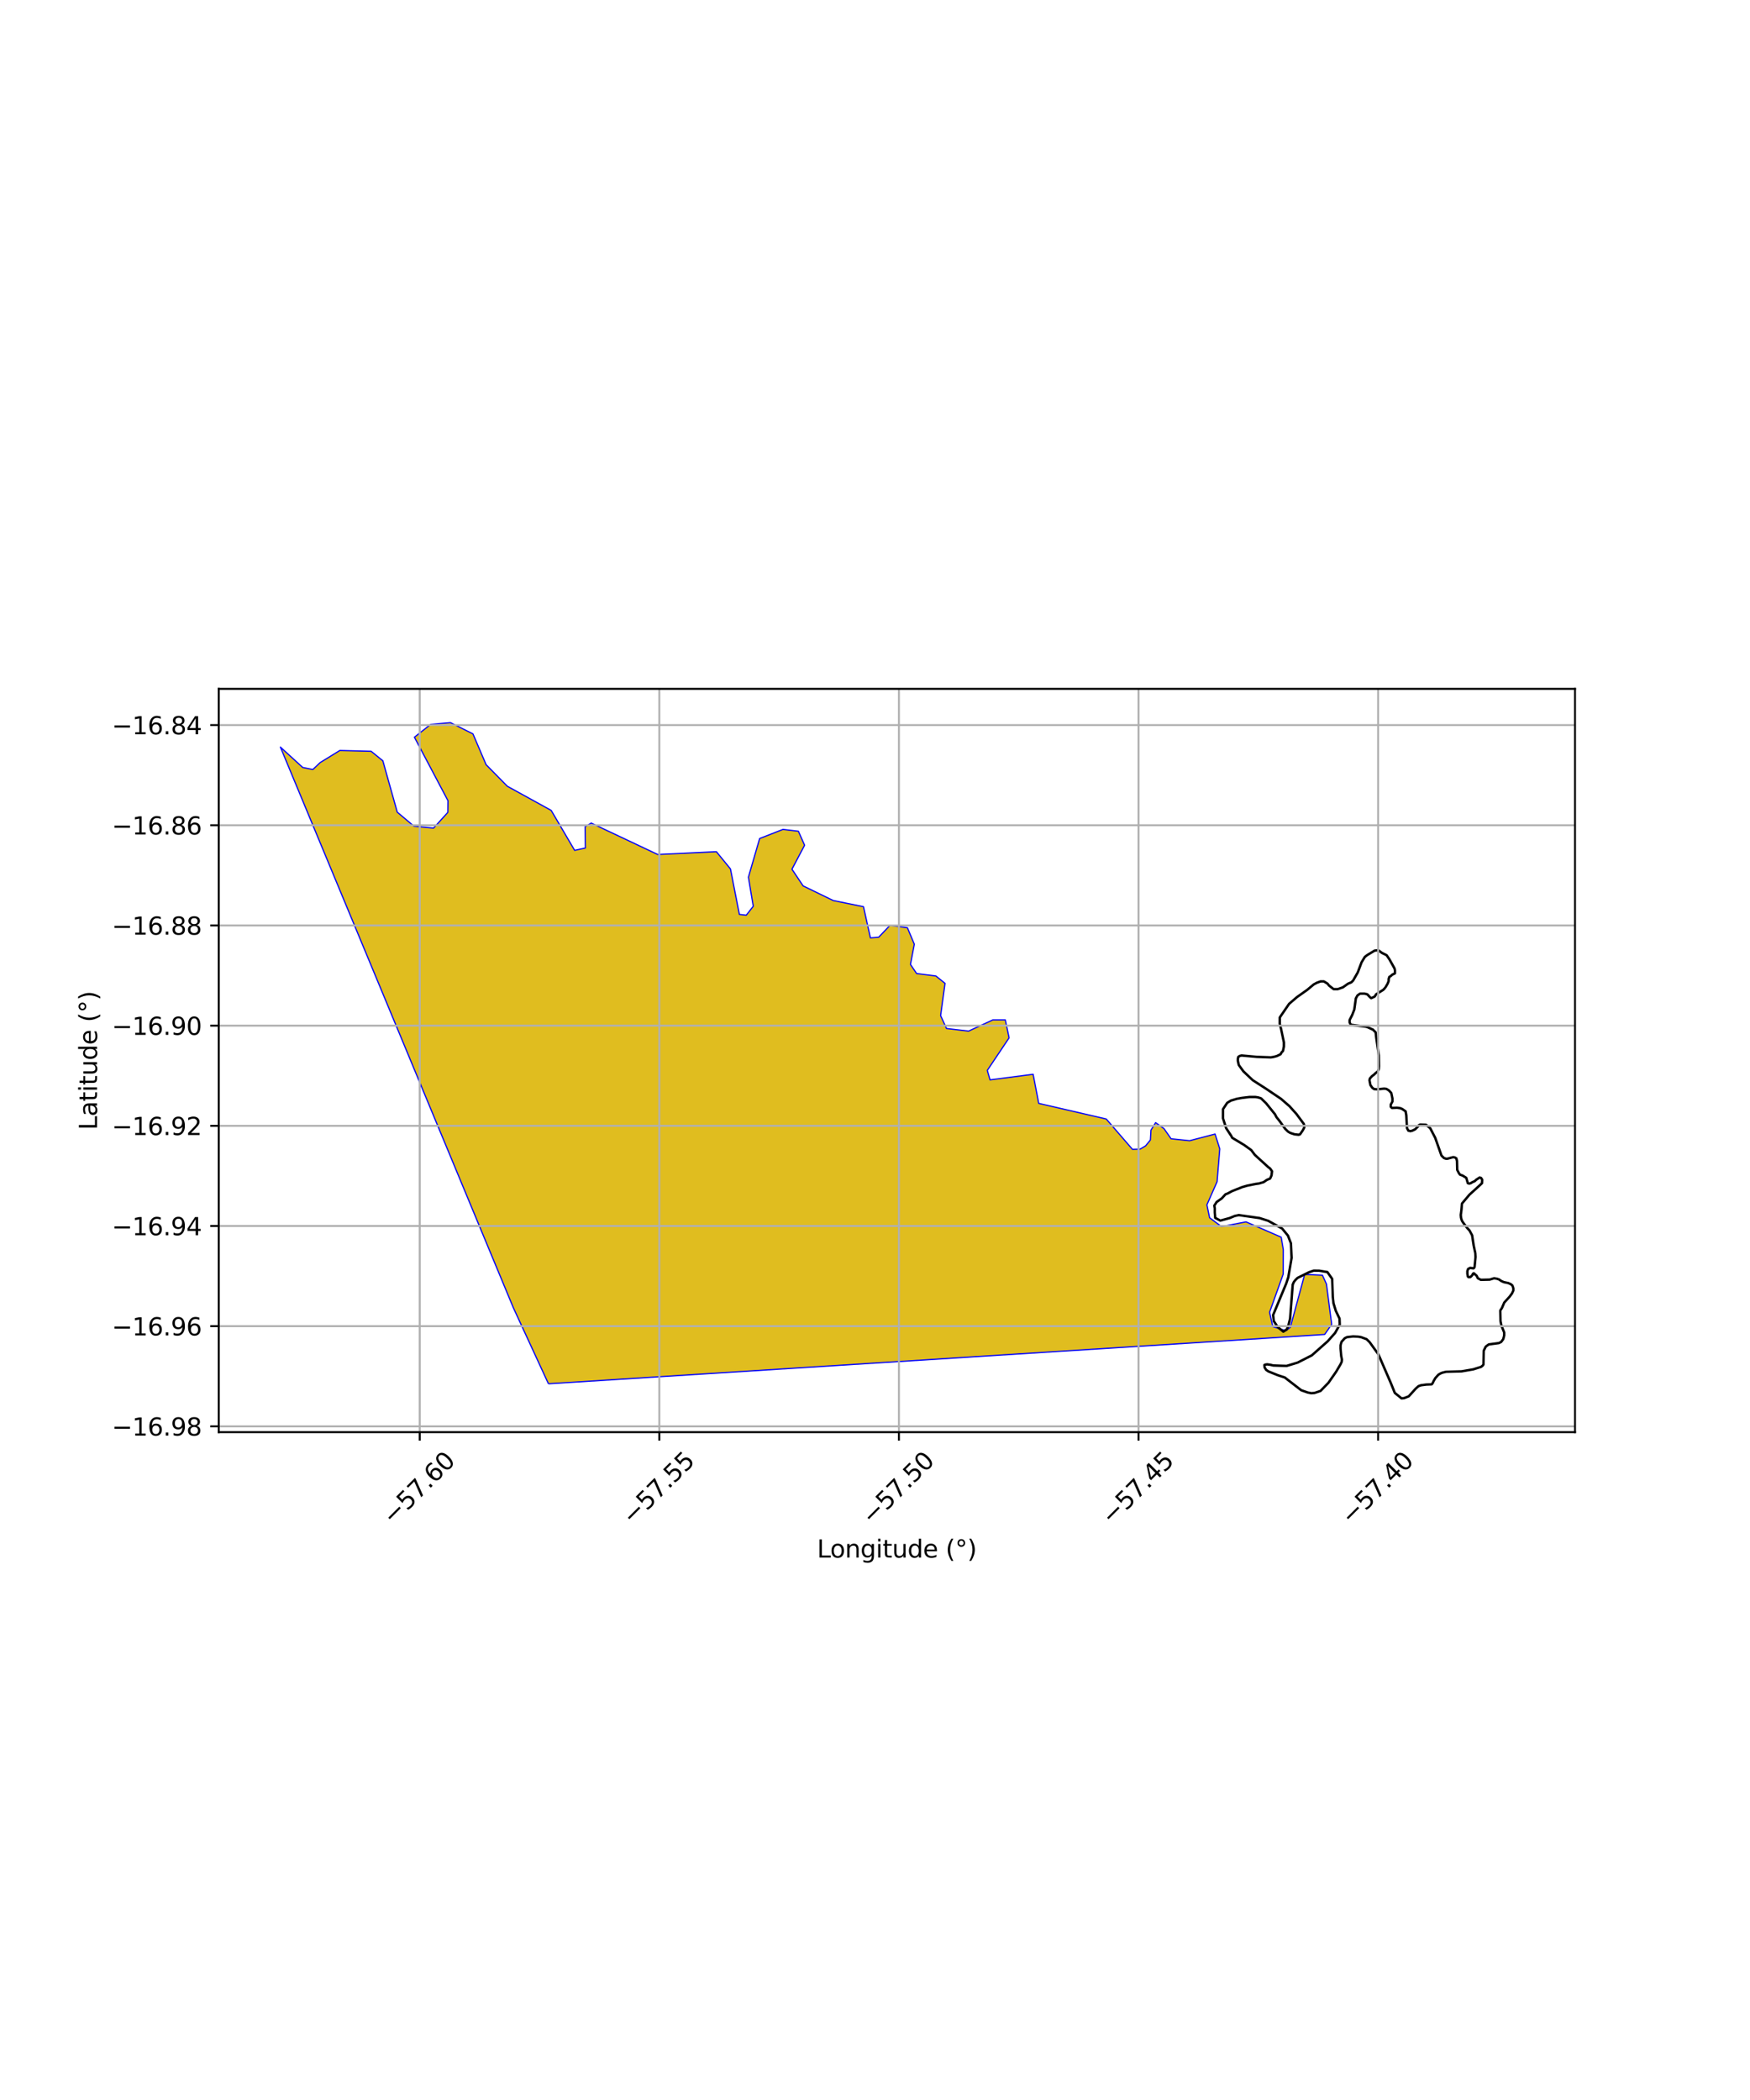 <?xml version="1.0" encoding="utf-8" standalone="no"?>
<!DOCTYPE svg PUBLIC "-//W3C//DTD SVG 1.1//EN"
  "http://www.w3.org/Graphics/SVG/1.1/DTD/svg11.dtd">
<svg xmlns:xlink="http://www.w3.org/1999/xlink" width="720pt" height="864pt" viewBox="0 0 720 864" xmlns="http://www.w3.org/2000/svg" version="1.1">
 <defs>
  <style type="text/css">*{stroke-linejoin: round; stroke-linecap: butt}</style>
 </defs>
 <g id="figure_1">
  <g id="patch_1">
   <path d="M 0 864 
L 720 864 
L 720 0 
L 0 0 
z
" style="fill: #ffffff"/>
  </g>
  <g id="axes_1">
   <g id="patch_2">
    <path d="M 90 589.226 
L 648 589.226 
L 648 283.414 
L 90 283.414 
z
" style="fill: #ffffff"/>
   </g>
   <g id="PatchCollection_1">
    <defs>
     <path id="mf74f119037" d="M 225.644 -294.673 
L 211.182 -326 
L 115.364 -556.628 
L 124.549 -548.244 
L 128.721 -547.406 
L 131.708 -550.247 
L 139.815 -555.231 
L 152.695 -554.899 
L 157.517 -550.984 
L 163.441 -529.861 
L 170.319 -524.073 
L 178.374 -523.287 
L 184.233 -529.748 
L 184.312 -534.555 
L 170.499 -560.686 
L 177.178 -565.965 
L 185.333 -566.685 
L 194.584 -562.06 
L 199.992 -549.397 
L 208.726 -540.522 
L 226.776 -530.578 
L 236.426 -514.142 
L 240.842 -515.107 
L 240.724 -523.862 
L 243.252 -525.357 
L 270.595 -512.449 
L 294.744 -513.591 
L 300.528 -506.503 
L 304.198 -487.784 
L 307.033 -487.464 
L 309.912 -491.137 
L 307.915 -503.105 
L 312.542 -519.012 
L 322.136 -522.759 
L 328.484 -522.006 
L 331.035 -516.244 
L 325.831 -506.384 
L 330.424 -499.517 
L 342.826 -493.49 
L 355.264 -490.953 
L 358.104 -478.135 
L 361.53 -478.419 
L 366.188 -483.302 
L 373.341 -482.282 
L 376.173 -475.524 
L 374.585 -467.203 
L 377.118 -463.459 
L 385.045 -462.457 
L 388.812 -459.415 
L 386.991 -446.157 
L 389.427 -440.837 
L 398.515 -439.78 
L 408.485 -444.389 
L 413.618 -444.379 
L 415.168 -436.988 
L 406.196 -423.604 
L 407.332 -419.715 
L 425.056 -422.005 
L 427.361 -410.037 
L 455.146 -403.606 
L 465.928 -391.13 
L 469.104 -391.237 
L 471.322 -392.558 
L 473.296 -394.974 
L 473.533 -399.028 
L 475.446 -402.113 
L 478.894 -399.661 
L 481.824 -395.471 
L 489.444 -394.683 
L 499.919 -397.423 
L 501.85 -391.314 
L 500.736 -377.803 
L 496.558 -368.31 
L 497.651 -362.989 
L 502.546 -359.35 
L 512.641 -361.284 
L 527.116 -354.989 
L 527.991 -349.874 
L 527.96 -339.836 
L 522.34 -324.085 
L 523.672 -318.176 
L 529.068 -316.497 
L 530.879 -317.905 
L 536.78 -339.686 
L 544.091 -339.336 
L 545.737 -335.696 
L 547.889 -319.11 
L 545.002 -314.959 
L 520.993 -313.425 
L 225.644 -294.673 
" style="stroke: #0000ff; stroke-width: 0.5"/>
    </defs>
    <g clip-path="url(#p01c9c4d134)">
     <use xlink:href="#mf74f119037" x="0" y="864" style="fill: #e0bd1f; stroke: #0000ff; stroke-width: 0.5"/>
    </g>
   </g>
   <g id="PatchCollection_2">
    <path d="M 569.989 406.299 
L 569.127 407.231 
L 566.161 409.092 
L 565.586 410.024 
L 564.151 410.674 
L 563.674 410.3 
L 562.53 409.084 
L 561.384 408.802 
L 559.568 408.798 
L 558.515 409.543 
L 557.844 410.755 
L 557.196 415.357 
L 556.331 417.595 
L 555.276 419.646 
L 555.273 420.673 
L 555.749 421.607 
L 559.189 422.081 
L 561.768 422.367 
L 562.532 422.555 
L 564.346 423.399 
L 564.824 423.586 
L 565.968 424.709 
L 566.25 427.043 
L 567.287 434.232 
L 567.362 438.655 
L 567.264 439.868 
L 566.784 440.894 
L 566.019 441.453 
L 565.348 442.105 
L 564.487 442.756 
L 563.625 443.688 
L 563.432 444.434 
L 563.811 446.395 
L 564.573 447.517 
L 565.336 448.078 
L 566.483 448.174 
L 569.446 447.9 
L 570.402 447.995 
L 571.452 448.651 
L 572.405 449.679 
L 572.878 451.92 
L 572.876 453.227 
L 572.204 454.439 
L 572.203 455.373 
L 572.68 455.84 
L 574.782 455.751 
L 576.12 455.94 
L 576.979 456.316 
L 578.315 457.252 
L 578.599 458.932 
L 578.875 464.16 
L 579.446 465.188 
L 580.306 465.376 
L 581.071 465.191 
L 582.219 464.633 
L 583.464 463.422 
L 583.751 462.956 
L 584.325 462.677 
L 586.714 462.775 
L 588.432 464.179 
L 590.491 468.144 
L 593.057 475.429 
L 594.106 476.458 
L 594.966 476.739 
L 595.444 476.74 
L 597.834 476.092 
L 598.503 476.186 
L 599.171 476.561 
L 599.456 477.682 
L 599.545 481.322 
L 600.211 482.63 
L 600.688 483.284 
L 601.738 483.66 
L 603.266 484.596 
L 603.897 486.782 
L 604.47 486.97 
L 605.14 486.785 
L 605.714 486.412 
L 606.766 485.948 
L 607.341 485.389 
L 608.776 484.458 
L 609.349 484.646 
L 609.826 485.394 
L 609.728 486.794 
L 609.057 487.446 
L 604.557 491.544 
L 601.492 495.178 
L 601.296 497.698 
L 601.005 499.844 
L 601.098 500.964 
L 601.383 501.991 
L 601.669 502.552 
L 602.241 503.393 
L 603.671 505.263 
L 604.624 506.291 
L 605.672 508.253 
L 606.322 512.496 
L 606.985 515.577 
L 607.077 517.164 
L 606.687 521.27 
L 606.399 521.736 
L 606.208 521.829 
L 604.87 521.64 
L 604.009 522.105 
L 603.721 522.945 
L 603.718 524.065 
L 603.906 525.171 
L 604.192 525.452 
L 604.862 525.453 
L 605.244 525.174 
L 605.915 524.428 
L 605.915 524.242 
L 606.107 523.962 
L 606.394 523.869 
L 607.539 524.898 
L 608.019 525.9 
L 609.261 526.556 
L 612.893 526.47 
L 614.71 525.913 
L 615.857 526.102 
L 616.717 526.384 
L 617.671 527.039 
L 618.722 527.508 
L 620.537 527.884 
L 621.588 528.353 
L 622.256 528.914 
L 622.636 530.035 
L 622.635 530.969 
L 622.059 532.181 
L 621.1 533.486 
L 618.897 535.908 
L 617.937 538.147 
L 617.266 539.172 
L 617.353 543.559 
L 617.732 545.427 
L 618.874 548.229 
L 618.872 549.442 
L 618.487 550.935 
L 617.624 552.112 
L 616.667 552.577 
L 612.556 553.129 
L 611.598 553.78 
L 611.215 554.153 
L 610.448 555.738 
L 610.341 561.338 
L 610.149 561.711 
L 609.383 562.363 
L 606.131 563.384 
L 601.35 564.214 
L 594.945 564.388 
L 593.414 564.759 
L 592.745 565.037 
L 591.788 565.595 
L 590.542 566.993 
L 589.775 568.298 
L 589.545 568.911 
L 589.354 569.097 
L 589.162 569.47 
L 588.97 569.563 
L 586.771 569.652 
L 584.668 569.928 
L 583.615 570.299 
L 582.466 571.324 
L 579.592 574.491 
L 577.678 575.234 
L 576.627 575.325 
L 573.859 573.08 
L 572.242 569.063 
L 567.104 557.199 
L 563.496 552.194 
L 562.256 550.978 
L 559.963 550.133 
L 558.817 549.944 
L 556.714 549.846 
L 554.228 550.121 
L 553.271 550.586 
L 551.93 552.076 
L 551.544 553.476 
L 551.541 554.876 
L 551.822 557.956 
L 552.106 559.357 
L 552.008 560.29 
L 551.528 561.316 
L 549.705 564.392 
L 546.556 568.922 
L 543.298 572.275 
L 540.811 573.11 
L 539.473 573.201 
L 538.039 572.918 
L 535.364 571.979 
L 528.588 566.737 
L 525.722 565.798 
L 521.829 564.223 
L 520.929 563.597 
L 520.303 562.633 
L 520.21 561.606 
L 520.688 561.42 
L 521.357 561.328 
L 522.695 561.518 
L 523.842 561.8 
L 526.709 561.9 
L 529.369 561.975 
L 533.882 560.609 
L 539.719 557.634 
L 546.232 551.861 
L 549.298 548.414 
L 551.217 544.964 
L 551.117 542.5 
L 549.594 539.323 
L 548.644 536.241 
L 548.363 533.72 
L 548.092 526.159 
L 546.11 523.357 
L 542.67 522.79 
L 540.472 522.785 
L 538.559 523.435 
L 533.87 525.758 
L 533.008 526.596 
L 532.337 527.435 
L 531.857 528.554 
L 530.776 542.552 
L 530.005 545.631 
L 529.428 546.936 
L 527.993 547.867 
L 525.702 545.995 
L 524.082 543.565 
L 523.801 541.044 
L 529.182 528.082 
L 530.047 525.47 
L 531.402 517.539 
L 531.128 511.537 
L 529.892 508.361 
L 527.509 505.463 
L 521.781 502.277 
L 518.247 501.149 
L 509.686 499.925 
L 507.964 500.295 
L 505.955 501.13 
L 502.079 502.196 
L 499.979 501.071 
L 499.793 498.83 
L 499.797 497.15 
L 499.608 496.03 
L 500.567 494.539 
L 502.673 493.05 
L 504.206 491.373 
L 505.162 491.002 
L 506.885 490.072 
L 511.094 488.402 
L 513.007 487.846 
L 516.64 487.107 
L 517.979 486.923 
L 519.891 486.367 
L 521.231 485.437 
L 522.571 484.88 
L 523.147 483.574 
L 523.341 481.895 
L 522.579 480.773 
L 521.816 480.211 
L 516.283 475.159 
L 514.795 473.179 
L 511.932 471.12 
L 506.969 468.122 
L 506.588 467.374 
L 504.493 464.196 
L 503.164 460.087 
L 503.172 456.353 
L 504.898 453.743 
L 506.429 452.813 
L 508.915 452.072 
L 511.018 451.703 
L 514.077 451.337 
L 516.562 451.342 
L 517.709 451.531 
L 518.855 451.907 
L 520.953 453.965 
L 524.575 458.453 
L 525.146 459.574 
L 526.48 461.257 
L 528.767 464.436 
L 529.912 465.558 
L 530.866 466.12 
L 532.585 466.684 
L 534.305 466.874 
L 534.879 466.689 
L 536.029 465.011 
L 536.605 463.893 
L 536.607 463.146 
L 536.417 462.399 
L 533.367 458.285 
L 530.507 455.106 
L 527.073 452.112 
L 520.965 447.992 
L 515.43 444.433 
L 511.579 440.796 
L 509.673 438.178 
L 509.295 436.497 
L 509.297 435.564 
L 509.49 434.817 
L 510.064 434.445 
L 510.829 434.26 
L 517.135 434.834 
L 522.868 435.033 
L 524.015 434.849 
L 525.354 434.479 
L 526.884 433.735 
L 527.268 432.989 
L 527.843 432.43 
L 528.229 430.565 
L 528.233 428.884 
L 527.097 423.468 
L 526.529 421.227 
L 526.534 418.614 
L 530.368 413.022 
L 533.623 410.228 
L 537.834 407.251 
L 540.514 405.016 
L 541.804 404.328 
L 543.334 403.771 
L 544.672 403.774 
L 546.198 404.71 
L 546.77 405.458 
L 548.678 406.955 
L 550.398 406.959 
L 552.502 406.217 
L 554.607 404.728 
L 555.946 404.17 
L 556.712 403.425 
L 558.63 400.069 
L 560.167 395.965 
L 561.51 393.728 
L 562.467 392.983 
L 565.528 391.123 
L 567.058 390.939 
L 568.584 392.062 
L 570.493 393 
L 571.637 394.682 
L 573.731 398.42 
L 573.921 399.167 
L 573.918 400.474 
L 572.771 401.031 
L 572.196 401.59 
L 571.622 401.916 
L 571.334 402.849 
L 571.332 403.595 
L 570.948 404.621 
L 569.989 406.299 
L 569.989 406.299 
" clip-path="url(#p01c9c4d134)" style="fill: none; stroke: #000000"/>
   </g>
   <g id="matplotlib.axis_1">
    <g id="xtick_1">
     <g id="line2d_1">
      <path d="M 172.688 589.226 
L 172.688 283.414 
" clip-path="url(#p01c9c4d134)" style="fill: none; stroke: #b0b0b0; stroke-width: 0.8; stroke-linecap: square"/>
     </g>
     <g id="line2d_2">
      <defs>
       <path id="m0547f62693" d="M 0 0 
L 0 3.5 
" style="stroke: #000000; stroke-width: 0.8"/>
      </defs>
      <g>
       <use xlink:href="#m0547f62693" x="172.688" y="589.226" style="stroke: #000000; stroke-width: 0.8"/>
      </g>
     </g>
     <g id="text_1">
      <!-- −57.60 -->
      <g transform="translate(161.555 627.767) rotate(-45) scale(0.1 -0.1)">
       <defs>
        <path id="DejaVuSans-2212" d="M 678 2272 
L 4684 2272 
L 4684 1741 
L 678 1741 
L 678 2272 
z
" transform="scale(0.016)"/>
        <path id="DejaVuSans-35" d="M 691 4666 
L 3169 4666 
L 3169 4134 
L 1269 4134 
L 1269 2991 
Q 1406 3038 1543 3061 
Q 1681 3084 1819 3084 
Q 2600 3084 3056 2656 
Q 3513 2228 3513 1497 
Q 3513 744 3044 326 
Q 2575 -91 1722 -91 
Q 1428 -91 1123 -41 
Q 819 9 494 109 
L 494 744 
Q 775 591 1075 516 
Q 1375 441 1709 441 
Q 2250 441 2565 725 
Q 2881 1009 2881 1497 
Q 2881 1984 2565 2268 
Q 2250 2553 1709 2553 
Q 1456 2553 1204 2497 
Q 953 2441 691 2322 
L 691 4666 
z
" transform="scale(0.016)"/>
        <path id="DejaVuSans-37" d="M 525 4666 
L 3525 4666 
L 3525 4397 
L 1831 0 
L 1172 0 
L 2766 4134 
L 525 4134 
L 525 4666 
z
" transform="scale(0.016)"/>
        <path id="DejaVuSans-2e" d="M 684 794 
L 1344 794 
L 1344 0 
L 684 0 
L 684 794 
z
" transform="scale(0.016)"/>
        <path id="DejaVuSans-36" d="M 2113 2584 
Q 1688 2584 1439 2293 
Q 1191 2003 1191 1497 
Q 1191 994 1439 701 
Q 1688 409 2113 409 
Q 2538 409 2786 701 
Q 3034 994 3034 1497 
Q 3034 2003 2786 2293 
Q 2538 2584 2113 2584 
z
M 3366 4563 
L 3366 3988 
Q 3128 4100 2886 4159 
Q 2644 4219 2406 4219 
Q 1781 4219 1451 3797 
Q 1122 3375 1075 2522 
Q 1259 2794 1537 2939 
Q 1816 3084 2150 3084 
Q 2853 3084 3261 2657 
Q 3669 2231 3669 1497 
Q 3669 778 3244 343 
Q 2819 -91 2113 -91 
Q 1303 -91 875 529 
Q 447 1150 447 2328 
Q 447 3434 972 4092 
Q 1497 4750 2381 4750 
Q 2619 4750 2861 4703 
Q 3103 4656 3366 4563 
z
" transform="scale(0.016)"/>
        <path id="DejaVuSans-30" d="M 2034 4250 
Q 1547 4250 1301 3770 
Q 1056 3291 1056 2328 
Q 1056 1369 1301 889 
Q 1547 409 2034 409 
Q 2525 409 2770 889 
Q 3016 1369 3016 2328 
Q 3016 3291 2770 3770 
Q 2525 4250 2034 4250 
z
M 2034 4750 
Q 2819 4750 3233 4129 
Q 3647 3509 3647 2328 
Q 3647 1150 3233 529 
Q 2819 -91 2034 -91 
Q 1250 -91 836 529 
Q 422 1150 422 2328 
Q 422 3509 836 4129 
Q 1250 4750 2034 4750 
z
" transform="scale(0.016)"/>
       </defs>
       <use xlink:href="#DejaVuSans-2212"/>
       <use xlink:href="#DejaVuSans-35" transform="translate(83.789 0)"/>
       <use xlink:href="#DejaVuSans-37" transform="translate(147.412 0)"/>
       <use xlink:href="#DejaVuSans-2e" transform="translate(211.035 0)"/>
       <use xlink:href="#DejaVuSans-36" transform="translate(242.822 0)"/>
       <use xlink:href="#DejaVuSans-30" transform="translate(306.445 0)"/>
      </g>
     </g>
    </g>
    <g id="xtick_2">
     <g id="line2d_3">
      <path d="M 271.266 589.226 
L 271.266 283.414 
" clip-path="url(#p01c9c4d134)" style="fill: none; stroke: #b0b0b0; stroke-width: 0.8; stroke-linecap: square"/>
     </g>
     <g id="line2d_4">
      <g>
       <use xlink:href="#m0547f62693" x="271.266" y="589.226" style="stroke: #000000; stroke-width: 0.8"/>
      </g>
     </g>
     <g id="text_2">
      <!-- −57.55 -->
      <g transform="translate(260.133 627.767) rotate(-45) scale(0.1 -0.1)">
       <use xlink:href="#DejaVuSans-2212"/>
       <use xlink:href="#DejaVuSans-35" transform="translate(83.789 0)"/>
       <use xlink:href="#DejaVuSans-37" transform="translate(147.412 0)"/>
       <use xlink:href="#DejaVuSans-2e" transform="translate(211.035 0)"/>
       <use xlink:href="#DejaVuSans-35" transform="translate(242.822 0)"/>
       <use xlink:href="#DejaVuSans-35" transform="translate(306.445 0)"/>
      </g>
     </g>
    </g>
    <g id="xtick_3">
     <g id="line2d_5">
      <path d="M 369.843 589.226 
L 369.843 283.414 
" clip-path="url(#p01c9c4d134)" style="fill: none; stroke: #b0b0b0; stroke-width: 0.8; stroke-linecap: square"/>
     </g>
     <g id="line2d_6">
      <g>
       <use xlink:href="#m0547f62693" x="369.843" y="589.226" style="stroke: #000000; stroke-width: 0.8"/>
      </g>
     </g>
     <g id="text_3">
      <!-- −57.50 -->
      <g transform="translate(358.71 627.767) rotate(-45) scale(0.1 -0.1)">
       <use xlink:href="#DejaVuSans-2212"/>
       <use xlink:href="#DejaVuSans-35" transform="translate(83.789 0)"/>
       <use xlink:href="#DejaVuSans-37" transform="translate(147.412 0)"/>
       <use xlink:href="#DejaVuSans-2e" transform="translate(211.035 0)"/>
       <use xlink:href="#DejaVuSans-35" transform="translate(242.822 0)"/>
       <use xlink:href="#DejaVuSans-30" transform="translate(306.445 0)"/>
      </g>
     </g>
    </g>
    <g id="xtick_4">
     <g id="line2d_7">
      <path d="M 468.421 589.226 
L 468.421 283.414 
" clip-path="url(#p01c9c4d134)" style="fill: none; stroke: #b0b0b0; stroke-width: 0.8; stroke-linecap: square"/>
     </g>
     <g id="line2d_8">
      <g>
       <use xlink:href="#m0547f62693" x="468.421" y="589.226" style="stroke: #000000; stroke-width: 0.8"/>
      </g>
     </g>
     <g id="text_4">
      <!-- −57.45 -->
      <g transform="translate(457.288 627.767) rotate(-45) scale(0.1 -0.1)">
       <defs>
        <path id="DejaVuSans-34" d="M 2419 4116 
L 825 1625 
L 2419 1625 
L 2419 4116 
z
M 2253 4666 
L 3047 4666 
L 3047 1625 
L 3713 1625 
L 3713 1100 
L 3047 1100 
L 3047 0 
L 2419 0 
L 2419 1100 
L 313 1100 
L 313 1709 
L 2253 4666 
z
" transform="scale(0.016)"/>
       </defs>
       <use xlink:href="#DejaVuSans-2212"/>
       <use xlink:href="#DejaVuSans-35" transform="translate(83.789 0)"/>
       <use xlink:href="#DejaVuSans-37" transform="translate(147.412 0)"/>
       <use xlink:href="#DejaVuSans-2e" transform="translate(211.035 0)"/>
       <use xlink:href="#DejaVuSans-34" transform="translate(242.822 0)"/>
       <use xlink:href="#DejaVuSans-35" transform="translate(306.445 0)"/>
      </g>
     </g>
    </g>
    <g id="xtick_5">
     <g id="line2d_9">
      <path d="M 566.999 589.226 
L 566.999 283.414 
" clip-path="url(#p01c9c4d134)" style="fill: none; stroke: #b0b0b0; stroke-width: 0.8; stroke-linecap: square"/>
     </g>
     <g id="line2d_10">
      <g>
       <use xlink:href="#m0547f62693" x="566.999" y="589.226" style="stroke: #000000; stroke-width: 0.8"/>
      </g>
     </g>
     <g id="text_5">
      <!-- −57.40 -->
      <g transform="translate(555.866 627.767) rotate(-45) scale(0.1 -0.1)">
       <use xlink:href="#DejaVuSans-2212"/>
       <use xlink:href="#DejaVuSans-35" transform="translate(83.789 0)"/>
       <use xlink:href="#DejaVuSans-37" transform="translate(147.412 0)"/>
       <use xlink:href="#DejaVuSans-2e" transform="translate(211.035 0)"/>
       <use xlink:href="#DejaVuSans-34" transform="translate(242.822 0)"/>
       <use xlink:href="#DejaVuSans-30" transform="translate(306.445 0)"/>
      </g>
     </g>
    </g>
    <g id="text_6">
     <!-- Longitude (°) -->
     <g transform="translate(336.14 640.836) scale(0.1 -0.1)">
      <defs>
       <path id="DejaVuSans-4c" d="M 628 4666 
L 1259 4666 
L 1259 531 
L 3531 531 
L 3531 0 
L 628 0 
L 628 4666 
z
" transform="scale(0.016)"/>
       <path id="DejaVuSans-6f" d="M 1959 3097 
Q 1497 3097 1228 2736 
Q 959 2375 959 1747 
Q 959 1119 1226 758 
Q 1494 397 1959 397 
Q 2419 397 2687 759 
Q 2956 1122 2956 1747 
Q 2956 2369 2687 2733 
Q 2419 3097 1959 3097 
z
M 1959 3584 
Q 2709 3584 3137 3096 
Q 3566 2609 3566 1747 
Q 3566 888 3137 398 
Q 2709 -91 1959 -91 
Q 1206 -91 779 398 
Q 353 888 353 1747 
Q 353 2609 779 3096 
Q 1206 3584 1959 3584 
z
" transform="scale(0.016)"/>
       <path id="DejaVuSans-6e" d="M 3513 2113 
L 3513 0 
L 2938 0 
L 2938 2094 
Q 2938 2591 2744 2837 
Q 2550 3084 2163 3084 
Q 1697 3084 1428 2787 
Q 1159 2491 1159 1978 
L 1159 0 
L 581 0 
L 581 3500 
L 1159 3500 
L 1159 2956 
Q 1366 3272 1645 3428 
Q 1925 3584 2291 3584 
Q 2894 3584 3203 3211 
Q 3513 2838 3513 2113 
z
" transform="scale(0.016)"/>
       <path id="DejaVuSans-67" d="M 2906 1791 
Q 2906 2416 2648 2759 
Q 2391 3103 1925 3103 
Q 1463 3103 1205 2759 
Q 947 2416 947 1791 
Q 947 1169 1205 825 
Q 1463 481 1925 481 
Q 2391 481 2648 825 
Q 2906 1169 2906 1791 
z
M 3481 434 
Q 3481 -459 3084 -895 
Q 2688 -1331 1869 -1331 
Q 1566 -1331 1297 -1286 
Q 1028 -1241 775 -1147 
L 775 -588 
Q 1028 -725 1275 -790 
Q 1522 -856 1778 -856 
Q 2344 -856 2625 -561 
Q 2906 -266 2906 331 
L 2906 616 
Q 2728 306 2450 153 
Q 2172 0 1784 0 
Q 1141 0 747 490 
Q 353 981 353 1791 
Q 353 2603 747 3093 
Q 1141 3584 1784 3584 
Q 2172 3584 2450 3431 
Q 2728 3278 2906 2969 
L 2906 3500 
L 3481 3500 
L 3481 434 
z
" transform="scale(0.016)"/>
       <path id="DejaVuSans-69" d="M 603 3500 
L 1178 3500 
L 1178 0 
L 603 0 
L 603 3500 
z
M 603 4863 
L 1178 4863 
L 1178 4134 
L 603 4134 
L 603 4863 
z
" transform="scale(0.016)"/>
       <path id="DejaVuSans-74" d="M 1172 4494 
L 1172 3500 
L 2356 3500 
L 2356 3053 
L 1172 3053 
L 1172 1153 
Q 1172 725 1289 603 
Q 1406 481 1766 481 
L 2356 481 
L 2356 0 
L 1766 0 
Q 1100 0 847 248 
Q 594 497 594 1153 
L 594 3053 
L 172 3053 
L 172 3500 
L 594 3500 
L 594 4494 
L 1172 4494 
z
" transform="scale(0.016)"/>
       <path id="DejaVuSans-75" d="M 544 1381 
L 544 3500 
L 1119 3500 
L 1119 1403 
Q 1119 906 1312 657 
Q 1506 409 1894 409 
Q 2359 409 2629 706 
Q 2900 1003 2900 1516 
L 2900 3500 
L 3475 3500 
L 3475 0 
L 2900 0 
L 2900 538 
Q 2691 219 2414 64 
Q 2138 -91 1772 -91 
Q 1169 -91 856 284 
Q 544 659 544 1381 
z
M 1991 3584 
L 1991 3584 
z
" transform="scale(0.016)"/>
       <path id="DejaVuSans-64" d="M 2906 2969 
L 2906 4863 
L 3481 4863 
L 3481 0 
L 2906 0 
L 2906 525 
Q 2725 213 2448 61 
Q 2172 -91 1784 -91 
Q 1150 -91 751 415 
Q 353 922 353 1747 
Q 353 2572 751 3078 
Q 1150 3584 1784 3584 
Q 2172 3584 2448 3432 
Q 2725 3281 2906 2969 
z
M 947 1747 
Q 947 1113 1208 752 
Q 1469 391 1925 391 
Q 2381 391 2643 752 
Q 2906 1113 2906 1747 
Q 2906 2381 2643 2742 
Q 2381 3103 1925 3103 
Q 1469 3103 1208 2742 
Q 947 2381 947 1747 
z
" transform="scale(0.016)"/>
       <path id="DejaVuSans-65" d="M 3597 1894 
L 3597 1613 
L 953 1613 
Q 991 1019 1311 708 
Q 1631 397 2203 397 
Q 2534 397 2845 478 
Q 3156 559 3463 722 
L 3463 178 
Q 3153 47 2828 -22 
Q 2503 -91 2169 -91 
Q 1331 -91 842 396 
Q 353 884 353 1716 
Q 353 2575 817 3079 
Q 1281 3584 2069 3584 
Q 2775 3584 3186 3129 
Q 3597 2675 3597 1894 
z
M 3022 2063 
Q 3016 2534 2758 2815 
Q 2500 3097 2075 3097 
Q 1594 3097 1305 2825 
Q 1016 2553 972 2059 
L 3022 2063 
z
" transform="scale(0.016)"/>
       <path id="DejaVuSans-20" transform="scale(0.016)"/>
       <path id="DejaVuSans-28" d="M 1984 4856 
Q 1566 4138 1362 3434 
Q 1159 2731 1159 2009 
Q 1159 1288 1364 580 
Q 1569 -128 1984 -844 
L 1484 -844 
Q 1016 -109 783 600 
Q 550 1309 550 2009 
Q 550 2706 781 3412 
Q 1013 4119 1484 4856 
L 1984 4856 
z
" transform="scale(0.016)"/>
       <path id="DejaVuSans-b0" d="M 1600 4347 
Q 1350 4347 1178 4173 
Q 1006 4000 1006 3750 
Q 1006 3503 1178 3333 
Q 1350 3163 1600 3163 
Q 1850 3163 2022 3333 
Q 2194 3503 2194 3750 
Q 2194 3997 2020 4172 
Q 1847 4347 1600 4347 
z
M 1600 4750 
Q 1800 4750 1984 4673 
Q 2169 4597 2303 4453 
Q 2447 4313 2519 4134 
Q 2591 3956 2591 3750 
Q 2591 3338 2302 3052 
Q 2013 2766 1594 2766 
Q 1172 2766 890 3047 
Q 609 3328 609 3750 
Q 609 4169 896 4459 
Q 1184 4750 1600 4750 
z
" transform="scale(0.016)"/>
       <path id="DejaVuSans-29" d="M 513 4856 
L 1013 4856 
Q 1481 4119 1714 3412 
Q 1947 2706 1947 2009 
Q 1947 1309 1714 600 
Q 1481 -109 1013 -844 
L 513 -844 
Q 928 -128 1133 580 
Q 1338 1288 1338 2009 
Q 1338 2731 1133 3434 
Q 928 4138 513 4856 
z
" transform="scale(0.016)"/>
      </defs>
      <use xlink:href="#DejaVuSans-4c"/>
      <use xlink:href="#DejaVuSans-6f" transform="translate(53.963 0)"/>
      <use xlink:href="#DejaVuSans-6e" transform="translate(115.145 0)"/>
      <use xlink:href="#DejaVuSans-67" transform="translate(178.523 0)"/>
      <use xlink:href="#DejaVuSans-69" transform="translate(242 0)"/>
      <use xlink:href="#DejaVuSans-74" transform="translate(269.783 0)"/>
      <use xlink:href="#DejaVuSans-75" transform="translate(308.992 0)"/>
      <use xlink:href="#DejaVuSans-64" transform="translate(372.371 0)"/>
      <use xlink:href="#DejaVuSans-65" transform="translate(435.848 0)"/>
      <use xlink:href="#DejaVuSans-20" transform="translate(497.371 0)"/>
      <use xlink:href="#DejaVuSans-28" transform="translate(529.158 0)"/>
      <use xlink:href="#DejaVuSans-b0" transform="translate(568.172 0)"/>
      <use xlink:href="#DejaVuSans-29" transform="translate(618.172 0)"/>
     </g>
    </g>
   </g>
   <g id="matplotlib.axis_2">
    <g id="ytick_1">
     <g id="line2d_11">
      <path d="M 90 586.842 
L 648 586.842 
" clip-path="url(#p01c9c4d134)" style="fill: none; stroke: #b0b0b0; stroke-width: 0.8; stroke-linecap: square"/>
     </g>
     <g id="line2d_12">
      <defs>
       <path id="mab03d285c0" d="M 0 0 
L -3.5 0 
" style="stroke: #000000; stroke-width: 0.8"/>
      </defs>
      <g>
       <use xlink:href="#mab03d285c0" x="90" y="586.842" style="stroke: #000000; stroke-width: 0.8"/>
      </g>
     </g>
     <g id="text_7">
      <!-- −16.98 -->
      <g transform="translate(45.992 590.641) scale(0.1 -0.1)">
       <defs>
        <path id="DejaVuSans-31" d="M 794 531 
L 1825 531 
L 1825 4091 
L 703 3866 
L 703 4441 
L 1819 4666 
L 2450 4666 
L 2450 531 
L 3481 531 
L 3481 0 
L 794 0 
L 794 531 
z
" transform="scale(0.016)"/>
        <path id="DejaVuSans-39" d="M 703 97 
L 703 672 
Q 941 559 1184 500 
Q 1428 441 1663 441 
Q 2288 441 2617 861 
Q 2947 1281 2994 2138 
Q 2813 1869 2534 1725 
Q 2256 1581 1919 1581 
Q 1219 1581 811 2004 
Q 403 2428 403 3163 
Q 403 3881 828 4315 
Q 1253 4750 1959 4750 
Q 2769 4750 3195 4129 
Q 3622 3509 3622 2328 
Q 3622 1225 3098 567 
Q 2575 -91 1691 -91 
Q 1453 -91 1209 -44 
Q 966 3 703 97 
z
M 1959 2075 
Q 2384 2075 2632 2365 
Q 2881 2656 2881 3163 
Q 2881 3666 2632 3958 
Q 2384 4250 1959 4250 
Q 1534 4250 1286 3958 
Q 1038 3666 1038 3163 
Q 1038 2656 1286 2365 
Q 1534 2075 1959 2075 
z
" transform="scale(0.016)"/>
        <path id="DejaVuSans-38" d="M 2034 2216 
Q 1584 2216 1326 1975 
Q 1069 1734 1069 1313 
Q 1069 891 1326 650 
Q 1584 409 2034 409 
Q 2484 409 2743 651 
Q 3003 894 3003 1313 
Q 3003 1734 2745 1975 
Q 2488 2216 2034 2216 
z
M 1403 2484 
Q 997 2584 770 2862 
Q 544 3141 544 3541 
Q 544 4100 942 4425 
Q 1341 4750 2034 4750 
Q 2731 4750 3128 4425 
Q 3525 4100 3525 3541 
Q 3525 3141 3298 2862 
Q 3072 2584 2669 2484 
Q 3125 2378 3379 2068 
Q 3634 1759 3634 1313 
Q 3634 634 3220 271 
Q 2806 -91 2034 -91 
Q 1263 -91 848 271 
Q 434 634 434 1313 
Q 434 1759 690 2068 
Q 947 2378 1403 2484 
z
M 1172 3481 
Q 1172 3119 1398 2916 
Q 1625 2713 2034 2713 
Q 2441 2713 2670 2916 
Q 2900 3119 2900 3481 
Q 2900 3844 2670 4047 
Q 2441 4250 2034 4250 
Q 1625 4250 1398 4047 
Q 1172 3844 1172 3481 
z
" transform="scale(0.016)"/>
       </defs>
       <use xlink:href="#DejaVuSans-2212"/>
       <use xlink:href="#DejaVuSans-31" transform="translate(83.789 0)"/>
       <use xlink:href="#DejaVuSans-36" transform="translate(147.412 0)"/>
       <use xlink:href="#DejaVuSans-2e" transform="translate(211.035 0)"/>
       <use xlink:href="#DejaVuSans-39" transform="translate(242.822 0)"/>
       <use xlink:href="#DejaVuSans-38" transform="translate(306.445 0)"/>
      </g>
     </g>
    </g>
    <g id="ytick_2">
     <g id="line2d_13">
      <path d="M 90 545.624 
L 648 545.624 
" clip-path="url(#p01c9c4d134)" style="fill: none; stroke: #b0b0b0; stroke-width: 0.8; stroke-linecap: square"/>
     </g>
     <g id="line2d_14">
      <g>
       <use xlink:href="#mab03d285c0" x="90" y="545.624" style="stroke: #000000; stroke-width: 0.8"/>
      </g>
     </g>
     <g id="text_8">
      <!-- −16.96 -->
      <g transform="translate(45.992 549.423) scale(0.1 -0.1)">
       <use xlink:href="#DejaVuSans-2212"/>
       <use xlink:href="#DejaVuSans-31" transform="translate(83.789 0)"/>
       <use xlink:href="#DejaVuSans-36" transform="translate(147.412 0)"/>
       <use xlink:href="#DejaVuSans-2e" transform="translate(211.035 0)"/>
       <use xlink:href="#DejaVuSans-39" transform="translate(242.822 0)"/>
       <use xlink:href="#DejaVuSans-36" transform="translate(306.445 0)"/>
      </g>
     </g>
    </g>
    <g id="ytick_3">
     <g id="line2d_15">
      <path d="M 90 504.407 
L 648 504.407 
" clip-path="url(#p01c9c4d134)" style="fill: none; stroke: #b0b0b0; stroke-width: 0.8; stroke-linecap: square"/>
     </g>
     <g id="line2d_16">
      <g>
       <use xlink:href="#mab03d285c0" x="90" y="504.407" style="stroke: #000000; stroke-width: 0.8"/>
      </g>
     </g>
     <g id="text_9">
      <!-- −16.94 -->
      <g transform="translate(45.992 508.206) scale(0.1 -0.1)">
       <use xlink:href="#DejaVuSans-2212"/>
       <use xlink:href="#DejaVuSans-31" transform="translate(83.789 0)"/>
       <use xlink:href="#DejaVuSans-36" transform="translate(147.412 0)"/>
       <use xlink:href="#DejaVuSans-2e" transform="translate(211.035 0)"/>
       <use xlink:href="#DejaVuSans-39" transform="translate(242.822 0)"/>
       <use xlink:href="#DejaVuSans-34" transform="translate(306.445 0)"/>
      </g>
     </g>
    </g>
    <g id="ytick_4">
     <g id="line2d_17">
      <path d="M 90 463.189 
L 648 463.189 
" clip-path="url(#p01c9c4d134)" style="fill: none; stroke: #b0b0b0; stroke-width: 0.8; stroke-linecap: square"/>
     </g>
     <g id="line2d_18">
      <g>
       <use xlink:href="#mab03d285c0" x="90" y="463.189" style="stroke: #000000; stroke-width: 0.8"/>
      </g>
     </g>
     <g id="text_10">
      <!-- −16.92 -->
      <g transform="translate(45.992 466.989) scale(0.1 -0.1)">
       <defs>
        <path id="DejaVuSans-32" d="M 1228 531 
L 3431 531 
L 3431 0 
L 469 0 
L 469 531 
Q 828 903 1448 1529 
Q 2069 2156 2228 2338 
Q 2531 2678 2651 2914 
Q 2772 3150 2772 3378 
Q 2772 3750 2511 3984 
Q 2250 4219 1831 4219 
Q 1534 4219 1204 4116 
Q 875 4013 500 3803 
L 500 4441 
Q 881 4594 1212 4672 
Q 1544 4750 1819 4750 
Q 2544 4750 2975 4387 
Q 3406 4025 3406 3419 
Q 3406 3131 3298 2873 
Q 3191 2616 2906 2266 
Q 2828 2175 2409 1742 
Q 1991 1309 1228 531 
z
" transform="scale(0.016)"/>
       </defs>
       <use xlink:href="#DejaVuSans-2212"/>
       <use xlink:href="#DejaVuSans-31" transform="translate(83.789 0)"/>
       <use xlink:href="#DejaVuSans-36" transform="translate(147.412 0)"/>
       <use xlink:href="#DejaVuSans-2e" transform="translate(211.035 0)"/>
       <use xlink:href="#DejaVuSans-39" transform="translate(242.822 0)"/>
       <use xlink:href="#DejaVuSans-32" transform="translate(306.445 0)"/>
      </g>
     </g>
    </g>
    <g id="ytick_5">
     <g id="line2d_19">
      <path d="M 90 421.972 
L 648 421.972 
" clip-path="url(#p01c9c4d134)" style="fill: none; stroke: #b0b0b0; stroke-width: 0.8; stroke-linecap: square"/>
     </g>
     <g id="line2d_20">
      <g>
       <use xlink:href="#mab03d285c0" x="90" y="421.972" style="stroke: #000000; stroke-width: 0.8"/>
      </g>
     </g>
     <g id="text_11">
      <!-- −16.90 -->
      <g transform="translate(45.992 425.771) scale(0.1 -0.1)">
       <use xlink:href="#DejaVuSans-2212"/>
       <use xlink:href="#DejaVuSans-31" transform="translate(83.789 0)"/>
       <use xlink:href="#DejaVuSans-36" transform="translate(147.412 0)"/>
       <use xlink:href="#DejaVuSans-2e" transform="translate(211.035 0)"/>
       <use xlink:href="#DejaVuSans-39" transform="translate(242.822 0)"/>
       <use xlink:href="#DejaVuSans-30" transform="translate(306.445 0)"/>
      </g>
     </g>
    </g>
    <g id="ytick_6">
     <g id="line2d_21">
      <path d="M 90 380.755 
L 648 380.755 
" clip-path="url(#p01c9c4d134)" style="fill: none; stroke: #b0b0b0; stroke-width: 0.8; stroke-linecap: square"/>
     </g>
     <g id="line2d_22">
      <g>
       <use xlink:href="#mab03d285c0" x="90" y="380.755" style="stroke: #000000; stroke-width: 0.8"/>
      </g>
     </g>
     <g id="text_12">
      <!-- −16.88 -->
      <g transform="translate(45.992 384.554) scale(0.1 -0.1)">
       <use xlink:href="#DejaVuSans-2212"/>
       <use xlink:href="#DejaVuSans-31" transform="translate(83.789 0)"/>
       <use xlink:href="#DejaVuSans-36" transform="translate(147.412 0)"/>
       <use xlink:href="#DejaVuSans-2e" transform="translate(211.035 0)"/>
       <use xlink:href="#DejaVuSans-38" transform="translate(242.822 0)"/>
       <use xlink:href="#DejaVuSans-38" transform="translate(306.445 0)"/>
      </g>
     </g>
    </g>
    <g id="ytick_7">
     <g id="line2d_23">
      <path d="M 90 339.537 
L 648 339.537 
" clip-path="url(#p01c9c4d134)" style="fill: none; stroke: #b0b0b0; stroke-width: 0.8; stroke-linecap: square"/>
     </g>
     <g id="line2d_24">
      <g>
       <use xlink:href="#mab03d285c0" x="90" y="339.537" style="stroke: #000000; stroke-width: 0.8"/>
      </g>
     </g>
     <g id="text_13">
      <!-- −16.86 -->
      <g transform="translate(45.992 343.336) scale(0.1 -0.1)">
       <use xlink:href="#DejaVuSans-2212"/>
       <use xlink:href="#DejaVuSans-31" transform="translate(83.789 0)"/>
       <use xlink:href="#DejaVuSans-36" transform="translate(147.412 0)"/>
       <use xlink:href="#DejaVuSans-2e" transform="translate(211.035 0)"/>
       <use xlink:href="#DejaVuSans-38" transform="translate(242.822 0)"/>
       <use xlink:href="#DejaVuSans-36" transform="translate(306.445 0)"/>
      </g>
     </g>
    </g>
    <g id="ytick_8">
     <g id="line2d_25">
      <path d="M 90 298.32 
L 648 298.32 
" clip-path="url(#p01c9c4d134)" style="fill: none; stroke: #b0b0b0; stroke-width: 0.8; stroke-linecap: square"/>
     </g>
     <g id="line2d_26">
      <g>
       <use xlink:href="#mab03d285c0" x="90" y="298.32" style="stroke: #000000; stroke-width: 0.8"/>
      </g>
     </g>
     <g id="text_14">
      <!-- −16.84 -->
      <g transform="translate(45.992 302.119) scale(0.1 -0.1)">
       <use xlink:href="#DejaVuSans-2212"/>
       <use xlink:href="#DejaVuSans-31" transform="translate(83.789 0)"/>
       <use xlink:href="#DejaVuSans-36" transform="translate(147.412 0)"/>
       <use xlink:href="#DejaVuSans-2e" transform="translate(211.035 0)"/>
       <use xlink:href="#DejaVuSans-38" transform="translate(242.822 0)"/>
       <use xlink:href="#DejaVuSans-34" transform="translate(306.445 0)"/>
      </g>
     </g>
    </g>
    <g id="text_15">
     <!-- Latitude (°) -->
     <g transform="translate(39.913 464.89) rotate(-90) scale(0.1 -0.1)">
      <defs>
       <path id="DejaVuSans-61" d="M 2194 1759 
Q 1497 1759 1228 1600 
Q 959 1441 959 1056 
Q 959 750 1161 570 
Q 1363 391 1709 391 
Q 2188 391 2477 730 
Q 2766 1069 2766 1631 
L 2766 1759 
L 2194 1759 
z
M 3341 1997 
L 3341 0 
L 2766 0 
L 2766 531 
Q 2569 213 2275 61 
Q 1981 -91 1556 -91 
Q 1019 -91 701 211 
Q 384 513 384 1019 
Q 384 1609 779 1909 
Q 1175 2209 1959 2209 
L 2766 2209 
L 2766 2266 
Q 2766 2663 2505 2880 
Q 2244 3097 1772 3097 
Q 1472 3097 1187 3025 
Q 903 2953 641 2809 
L 641 3341 
Q 956 3463 1253 3523 
Q 1550 3584 1831 3584 
Q 2591 3584 2966 3190 
Q 3341 2797 3341 1997 
z
" transform="scale(0.016)"/>
      </defs>
      <use xlink:href="#DejaVuSans-4c"/>
      <use xlink:href="#DejaVuSans-61" transform="translate(55.713 0)"/>
      <use xlink:href="#DejaVuSans-74" transform="translate(116.992 0)"/>
      <use xlink:href="#DejaVuSans-69" transform="translate(156.201 0)"/>
      <use xlink:href="#DejaVuSans-74" transform="translate(183.984 0)"/>
      <use xlink:href="#DejaVuSans-75" transform="translate(223.193 0)"/>
      <use xlink:href="#DejaVuSans-64" transform="translate(286.572 0)"/>
      <use xlink:href="#DejaVuSans-65" transform="translate(350.049 0)"/>
      <use xlink:href="#DejaVuSans-20" transform="translate(411.572 0)"/>
      <use xlink:href="#DejaVuSans-28" transform="translate(443.359 0)"/>
      <use xlink:href="#DejaVuSans-b0" transform="translate(482.373 0)"/>
      <use xlink:href="#DejaVuSans-29" transform="translate(532.373 0)"/>
     </g>
    </g>
   </g>
   <g id="patch_3">
    <path d="M 90 589.226 
L 90 283.414 
" style="fill: none; stroke: #000000; stroke-width: 0.8; stroke-linejoin: miter; stroke-linecap: square"/>
   </g>
   <g id="patch_4">
    <path d="M 648 589.226 
L 648 283.414 
" style="fill: none; stroke: #000000; stroke-width: 0.8; stroke-linejoin: miter; stroke-linecap: square"/>
   </g>
   <g id="patch_5">
    <path d="M 90 589.226 
L 648 589.226 
" style="fill: none; stroke: #000000; stroke-width: 0.8; stroke-linejoin: miter; stroke-linecap: square"/>
   </g>
   <g id="patch_6">
    <path d="M 90 283.414 
L 648 283.414 
" style="fill: none; stroke: #000000; stroke-width: 0.8; stroke-linejoin: miter; stroke-linecap: square"/>
   </g>
  </g>
 </g>
 <defs>
  <clipPath id="p01c9c4d134">
   <rect x="90" y="283.414" width="558" height="305.812"/>
  </clipPath>
 </defs>
</svg>
